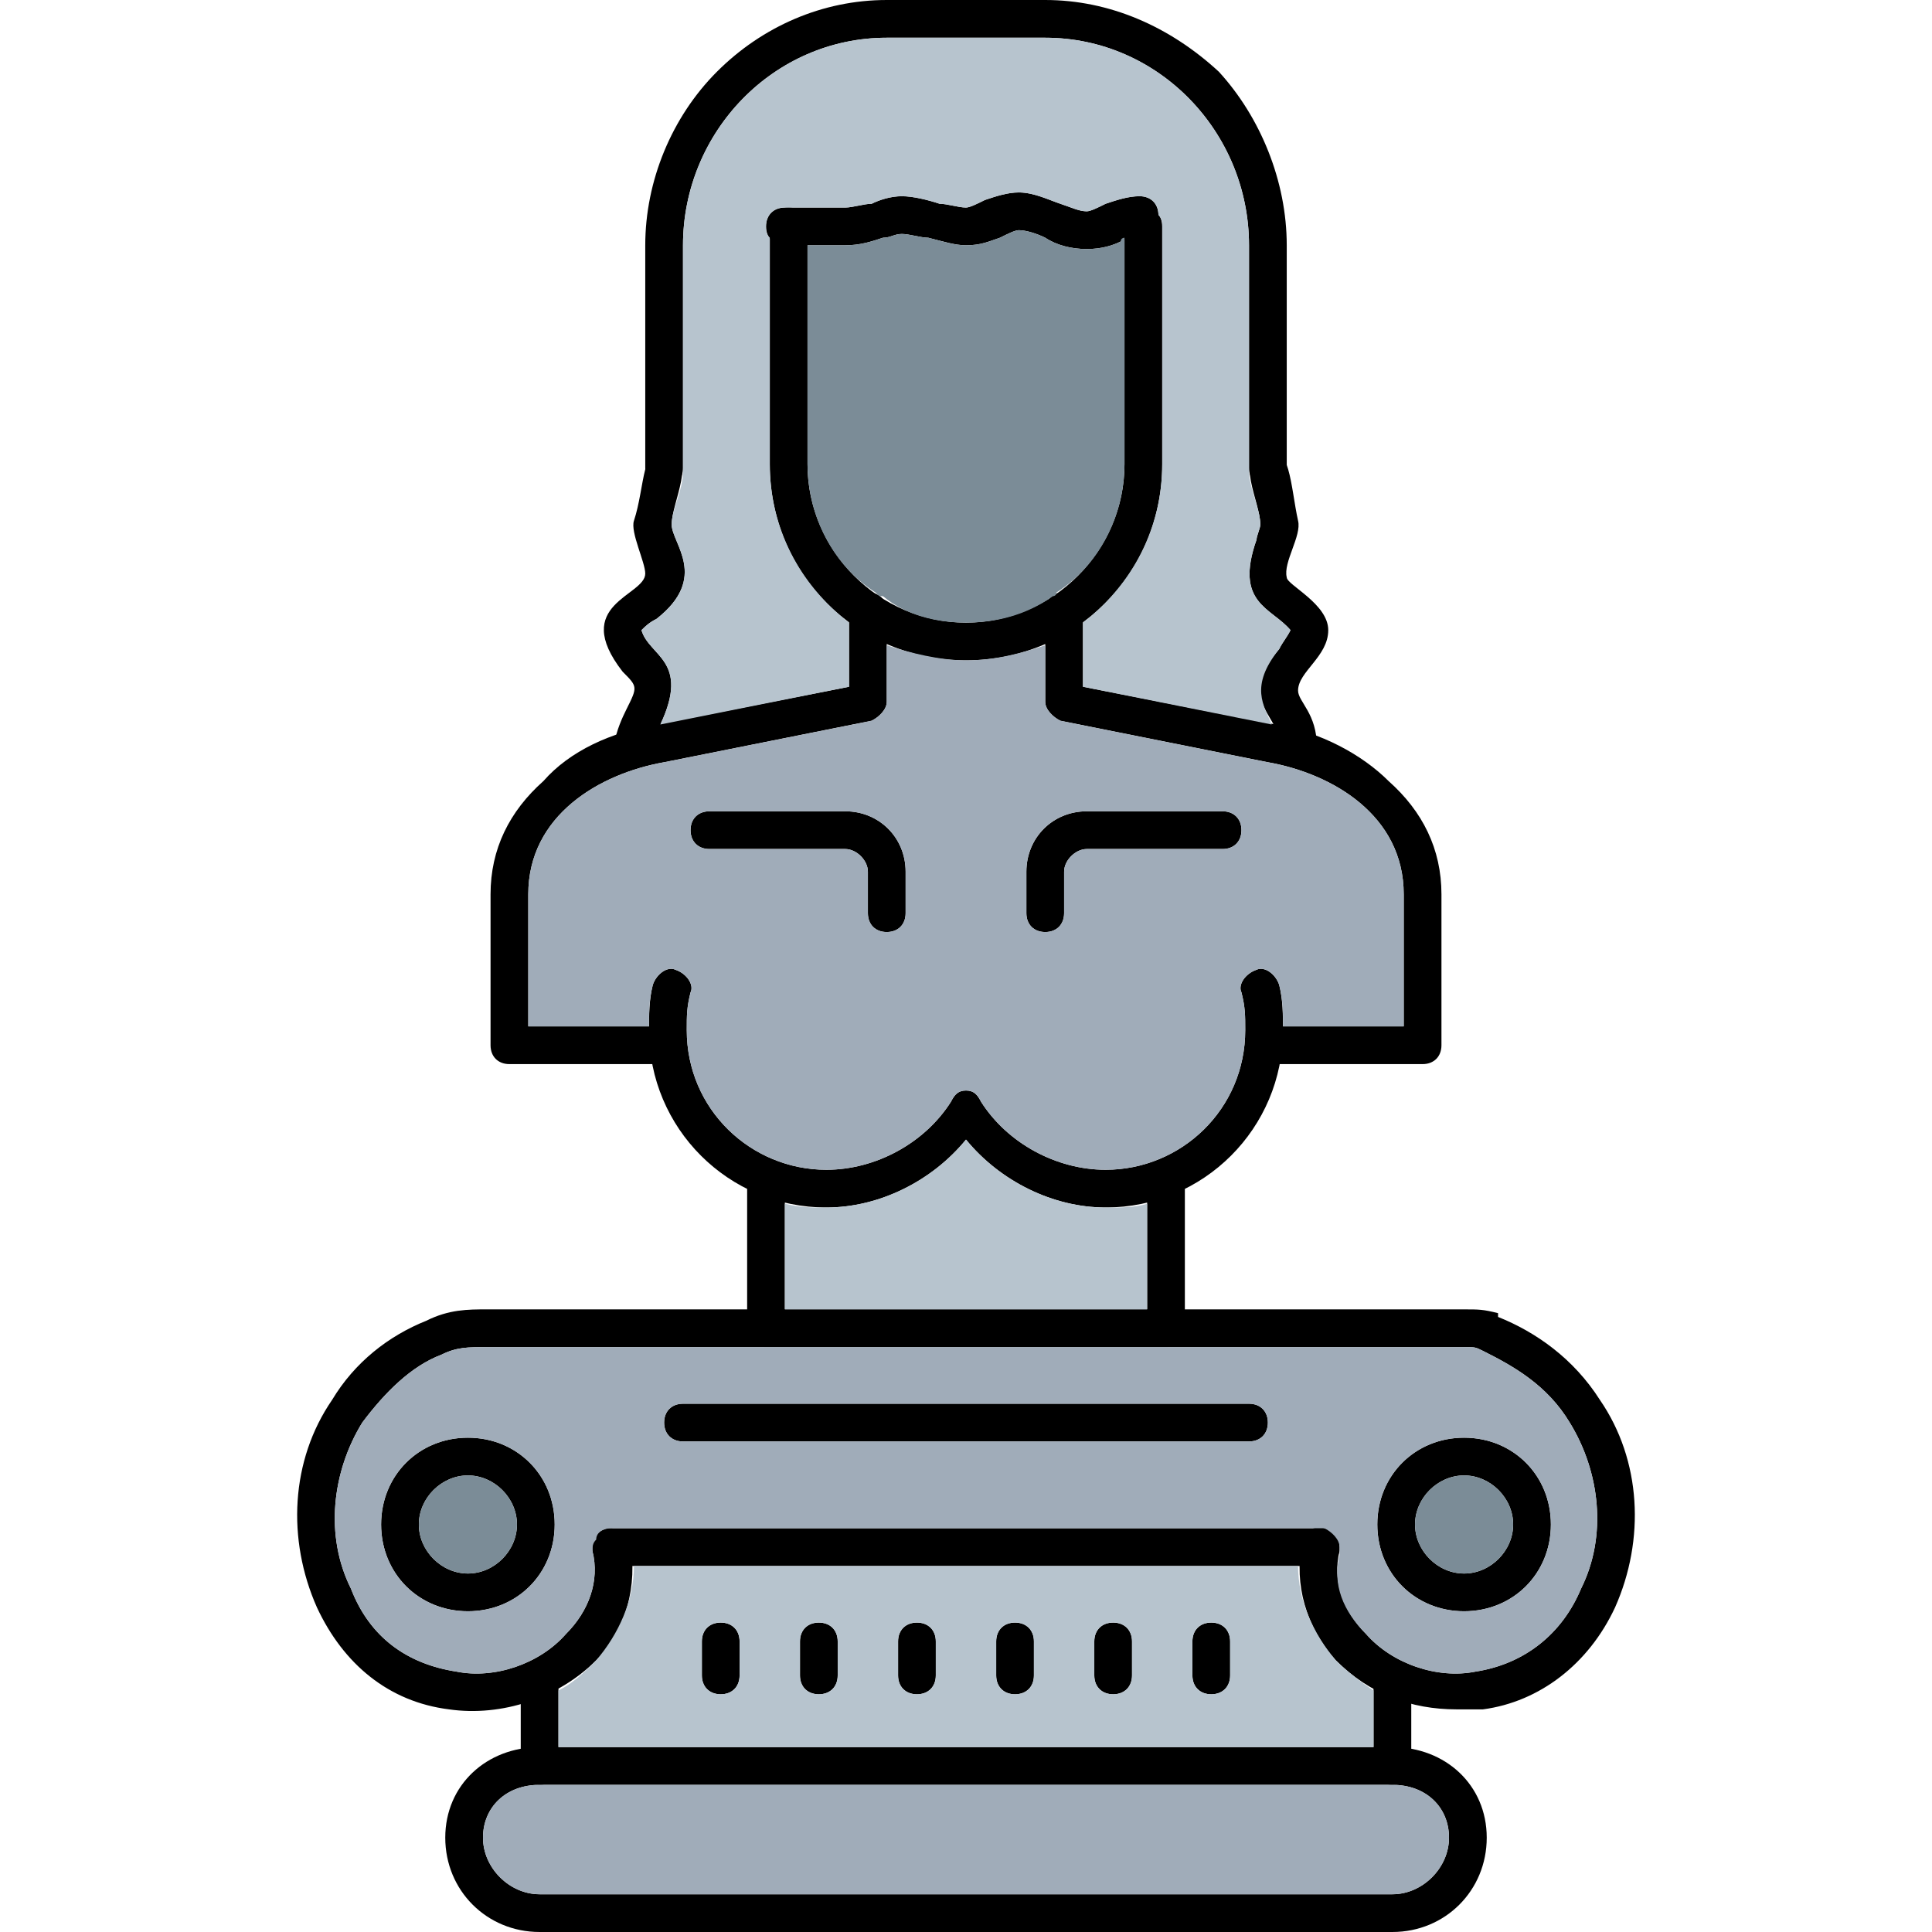 <svg clip-rule="evenodd" fill-rule="evenodd" height="512" image-rendering="optimizeQuality" shape-rendering="geometricPrecision" text-rendering="geometricPrecision" viewBox="0 0 512 512" width="512" xmlns="http://www.w3.org/2000/svg"><g id="Layer_x0020_1"><g id="_521109136"><g><g><path d="m369 512h-226c-14 0-25-11-25-25s11-24 25-24h226c14 0 25 10 25 24s-11 25-25 25zm-226-39c-9 0-15 6-15 14s7 15 15 15h226c8 0 15-7 15-15s-6-14-15-14z"/></g><g><path d="m369 473c-3 0-5-2-5-5v-23c0-3 2-5 5-5s5 2 5 5v23c0 3-2 5-5 5zm-226 0c-3 0-5-2-5-5v-23c0-3 2-5 5-5s5 2 5 5v23c0 3-2 5-5 5zm207-58h-188c-3 0-5-2-5-5s2-5 5-5h188c3 0 5 2 5 5s-2 5-5 5z"/></g><g><path d="m386 453c-12 0-23-4-32-13-8-9-11-20-9-31 1-3 3-5 6-4s4 3 4 6c-2 8 1 16 7 22 7 8 19 12 29 10 13-2 23-10 28-22 7-14 5-31-3-44-6-10-15-15-23-19-2-1-2-1-5-1h-255c-1 0-3 0-4 0-5 0-8 0-12 2-8 3-15 10-21 18-8 13-10 30-3 44 5 13 15 20 28 22 10 2 22-2 29-10 6-6 9-14 7-22 0-3 1-5 4-6 3 0 5 1 6 4 2 11-1 23-9 31-10 10-25 15-39 13-16-2-28-12-35-27-8-18-7-39 4-55 6-10 15-17 25-21 6-3 11-3 16-3h4 255c4 0 5 0 9 1v1c10 4 20 11 27 22 11 16 12 37 4 55-7 15-20 25-35 27-2 0-5 0-7 0z"/></g><g><path d="m191 449c-3 0-5-2-5-5v-9c0-3 2-5 5-5s5 2 5 5v9c0 3-2 5-5 5z"/></g><g><path d="m217 449c-3 0-5-2-5-5v-9c0-3 2-5 5-5s5 2 5 5v9c0 3-2 5-5 5z"/></g><g><path d="m243 449c-3 0-5-2-5-5v-9c0-3 2-5 5-5s5 2 5 5v9c0 3-2 5-5 5z"/></g><g><path d="m269 449c-3 0-5-2-5-5v-9c0-3 2-5 5-5s5 2 5 5v9c0 3-2 5-5 5z"/></g><g><path d="m295 449c-3 0-5-2-5-5v-9c0-3 2-5 5-5s5 2 5 5v9c0 3-2 5-5 5z"/></g><g><path d="m321 449c-3 0-5-2-5-5v-9c0-3 2-5 5-5s5 2 5 5v9c0 3-2 5-5 5z"/></g><g><path d="m331 382h-150c-3 0-5-2-5-5s2-5 5-5h150c3 0 5 2 5 5s-2 5-5 5z"/></g><g><g><path d="m124 427c-13 0-23-10-23-23s10-23 23-23 23 10 23 23-10 23-23 23zm0-36c-7 0-13 6-13 13s6 13 13 13 13-6 13-13-6-13-13-13z"/></g><g><path d="m388 427c-13 0-23-10-23-23s10-23 23-23 23 10 23 23-10 23-23 23zm0-36c-7 0-13 6-13 13s6 13 13 13 13-6 13-13-6-13-13-13z"/></g></g></g><g><path d="m377 282h-42c-3 0-5-2-5-5s2-5 5-5h37v-35c0-21-19-32-36-35l-55-11c-2-1-4-3-4-5v-24c0-3 2-5 5-5s5 2 5 5v20l51 10c12 2 23 8 30 15 9 8 14 18 14 30v40c0 3-2 5-5 5zm-200 0h-42c-3 0-5-2-5-5v-40c0-12 5-22 14-30 7-8 18-13 30-15l51-10v-20c0-3 2-5 5-5s5 2 5 5v24c0 2-2 4-4 5l-55 11c-17 3-36 14-36 35v35h37c3 0 5 2 5 5s-2 5-5 5z"/></g><g><path d="m256 175c-29 0-52-23-52-52v-63c0-3 2-5 5-5s5 2 5 5v63c0 23 19 42 42 42s42-19 42-42v-63c0-3 2-5 5-5s5 2 5 5v63c0 29-23 52-52 52z"/></g><g><path d="m336 129c-3 0-5-2-5-5v-59c0-30-24-55-54-55h-42c-30 0-54 25-54 55v59c0 3-2 5-5 5s-5-2-5-5v-59c0-17 7-34 19-46s28-19 45-19h42c17 0 33 7 46 19 11 12 18 29 18 46v59c0 3-2 5-5 5z"/></g><g><path d="m168 203c-9 0-4-11-2-15 3-6 3-6-1-10-14-18 6-20 6-26 0-3-4-11-3-14 3-9 2-21 9-19 8 2 1 14 1 20 0 5 10 14-4 25-2 1-3 2-4 3 2 7 13 8 5 25-1 3-2 3-2 6s-2 5-5 5z"/></g><g><path d="m344 203c-5 0-5-6-5-7-1-7-11-11 0-24 1-2 2-3 3-5-5-6-15-7-9-24 0-1 1-3 1-4 0-6-7-18 1-20 7-2 7 10 9 19 1 4-4 11-3 15 0 2 11 7 11 14s-8 11-8 16c0 3 5 6 5 15 0 3-2 5-5 5z"/></g><g><path d="m293 320c-14 0-28-7-37-18-9 11-23 18-37 18-26 0-47-21-47-47 0-4 0-8 1-12 1-3 4-5 6-4 3 1 5 4 4 6-1 4-1 6-1 10 0 21 17 37 37 37 13 0 26-7 33-18 1-2 2-3 4-3s3 1 4 3c7 11 20 18 33 18 20 0 37-16 37-37 0-4 0-6-1-10-1-2 1-5 4-6 2-1 5 1 6 4 1 4 1 8 1 12 0 26-21 47-47 47z"/></g><g><path d="m277 247c-3 0-5-2-5-5v-11c0-9 7-16 16-16h36c3 0 5 2 5 5s-2 5-5 5h-36c-3 0-6 3-6 6v11c0 3-2 5-5 5z"/></g><g><path d="m235 247c-3 0-5-2-5-5v-11c0-3-3-6-6-6h-36c-3 0-5-2-5-5s2-5 5-5h36c9 0 16 7 16 16v11c0 3-2 5-5 5z"/></g><g><path d="m309 357h-106c-3 0-5-2-5-5v-40c0-3 2-5 5-5s5 2 5 5v35h96v-35c0-3 2-5 5-5s5 2 5 5v40c0 3-2 5-5 5z"/></g><g><path d="m288 66c-4 0-8-1-11-3-2-1-5-2-7-2-1 0-3 1-5 2-3 1-5 2-9 2-3 0-6-1-10-2-2 0-5-1-7-1s-3 1-5 1c-3 1-6 2-10 2h-16c-3 0-5-2-5-5s2-5 5-5h16c2 0 5-1 7-1 2-1 5-2 8-2s7 1 10 2c2 0 5 1 7 1 1 0 3-1 5-2 3-1 6-2 9-2 4 0 8 2 11 3s5 2 7 2c1 0 3-1 5-2 3-1 6-2 9-2s5 2 5 5-2 5-5 5c-1 0-3 1-5 2s-5 2-9 2z"/></g></g><path d="m230 242v-11c0-3-3-6-6-6h-36c-3 0-5-2-5-5s2-5 5-5h36c9 0 16 7 16 16v11c0 3-2 5-5 5s-5-2-5-5zm26-67c-7 0-15-2-21-4v15c0 2-2 4-4 5l-55 11c-17 3-36 14-36 35v35h32c0-4 0-7 1-11 1-3 4-5 6-4 3 1 5 4 4 6-1 4-1 6-1 10 0 21 17 37 37 37 13 0 26-7 33-18 1-2 2-3 4-3s3 1 4 3c7 11 20 18 33 18 20 0 37-16 37-37 0-4 0-6-1-10-1-2 1-5 4-6 2-1 5 1 6 4 1 4 1 7 1 11h32v-35c0-21-19-32-36-35l-55-11c-2-1-4-3-4-5v-15c-6 2-13 4-21 4zm21 72c-3 0-5-2-5-5v-11c0-9 7-16 16-16h36c3 0 5 2 5 5s-2 5-5 5h-36c-3 0-6 3-6 6v11c0 3-2 5-5 5z" fill="#a0acb9"/><path d="m234 158c6 5 14 7 22 7s16-2 23-7c0 0 1 0 1-1 11-7 18-20 18-34v-60s-1 0-1 1c-2 1-5 2-9 2s-8-1-11-3c-2-1-5-2-7-2-1 0-3 1-5 2-3 1-5 2-9 2-3 0-6-1-10-2-2 0-5-1-7-1s-3 1-5 1c-3 1-6 2-10 2h-10v58c0 14 7 27 18 34 1 1 1 1 2 1z" fill="#7b8c97"/><path d="m239 52c3 0 7 1 10 2 2 0 5 1 7 1 1 0 3-1 5-2 3-1 6-2 9-2 4 0 8 2 11 3s5 2 7 2c1 0 3-1 5-2 3-1 6-2 9-2s5 2 5 5c1 1 1 2 1 3v63c0 17-8 32-21 42v17l50 10c-2-5-6-10 2-20 1-2 2-3 3-5-5-6-15-7-9-24 0-1 1-3 1-4 0-4-3-10-3-14 0-1 0-1 0-1v-59c0-30-24-55-54-55h-42c-30 0-54 25-54 55v59 1c0 5-3 10-3 14 0 5 10 14-4 25-2 1-3 2-4 3 2 7 13 8 5 25l50-10v-17c-13-10-21-25-21-42v-60c-1-1-1-2-1-3 0-3 2-5 5-5h1 15c2 0 5-1 7-1 2-1 5-2 8-2z" fill="#b7c4ce"/><path d="m256 302c-9 11-23 18-37 18-4 0-7 0-11-1v28h96v-28c-3 1-7 1-11 1-14 0-28-7-37-18z" fill="#b7c4ce"/><path d="m388 391c-7 0-13 6-13 13s6 13 13 13 13-6 13-13-6-13-13-13z" fill="#7b8c97"/><path d="m365 404c0-13 10-23 23-23s23 10 23 23-10 23-23 23-23-10-23-23zm-3 29c7 8 19 12 29 10 13-2 23-10 28-22 7-14 5-31-3-44-6-10-15-15-23-19-2-1-2-1-5-1h-255c-1 0-3 0-4 0-5 0-8 0-12 2-8 3-15 10-21 18-8 13-10 30-3 44 5 13 15 20 28 22 10 2 22-2 29-10 6-6 9-14 7-22 0-1 0-2 1-3 0-2 2-3 4-3h188 1c2 1 4 3 4 5v2c-2 8 1 15 7 21zm-238-52c13 0 23 10 23 23s-10 23-23 23-23-10-23-23 10-23 23-23zm207 1h-150c-3 0-5-2-5-5s2-5 5-5h150c3 0 5 2 5 5s-2 5-5 5z" fill="#a0acb9"/><path d="m354 440c-6-7-10-16-10-25h-176c0 9-4 18-10 25-3 3-6 6-10 8v15h216v-15c-3-2-7-5-10-8zm-28 4c0 3-2 5-5 5s-5-2-5-5v-9c0-3 2-5 5-5s5 2 5 5zm-26 0c0 3-2 5-5 5s-5-2-5-5v-9c0-3 2-5 5-5s5 2 5 5zm-26 0c0 3-2 5-5 5s-5-2-5-5v-9c0-3 2-5 5-5s5 2 5 5zm-26 0c0 3-2 5-5 5s-5-2-5-5v-9c0-3 2-5 5-5s5 2 5 5zm-26 0c0 3-2 5-5 5s-5-2-5-5v-9c0-3 2-5 5-5s5 2 5 5zm-26 0c0 3-2 5-5 5s-5-2-5-5v-9c0-3 2-5 5-5s5 2 5 5z" fill="#b7c4ce"/><path d="m369 473h-226c-9 0-15 6-15 14s7 15 15 15h226c8 0 15-7 15-15s-6-14-15-14z" fill="#a0acb9"/><path d="m124 417c7 0 13-6 13-13s-6-13-13-13-13 6-13 13 6 13 13 13z" fill="#7b8c97"/></g></svg>